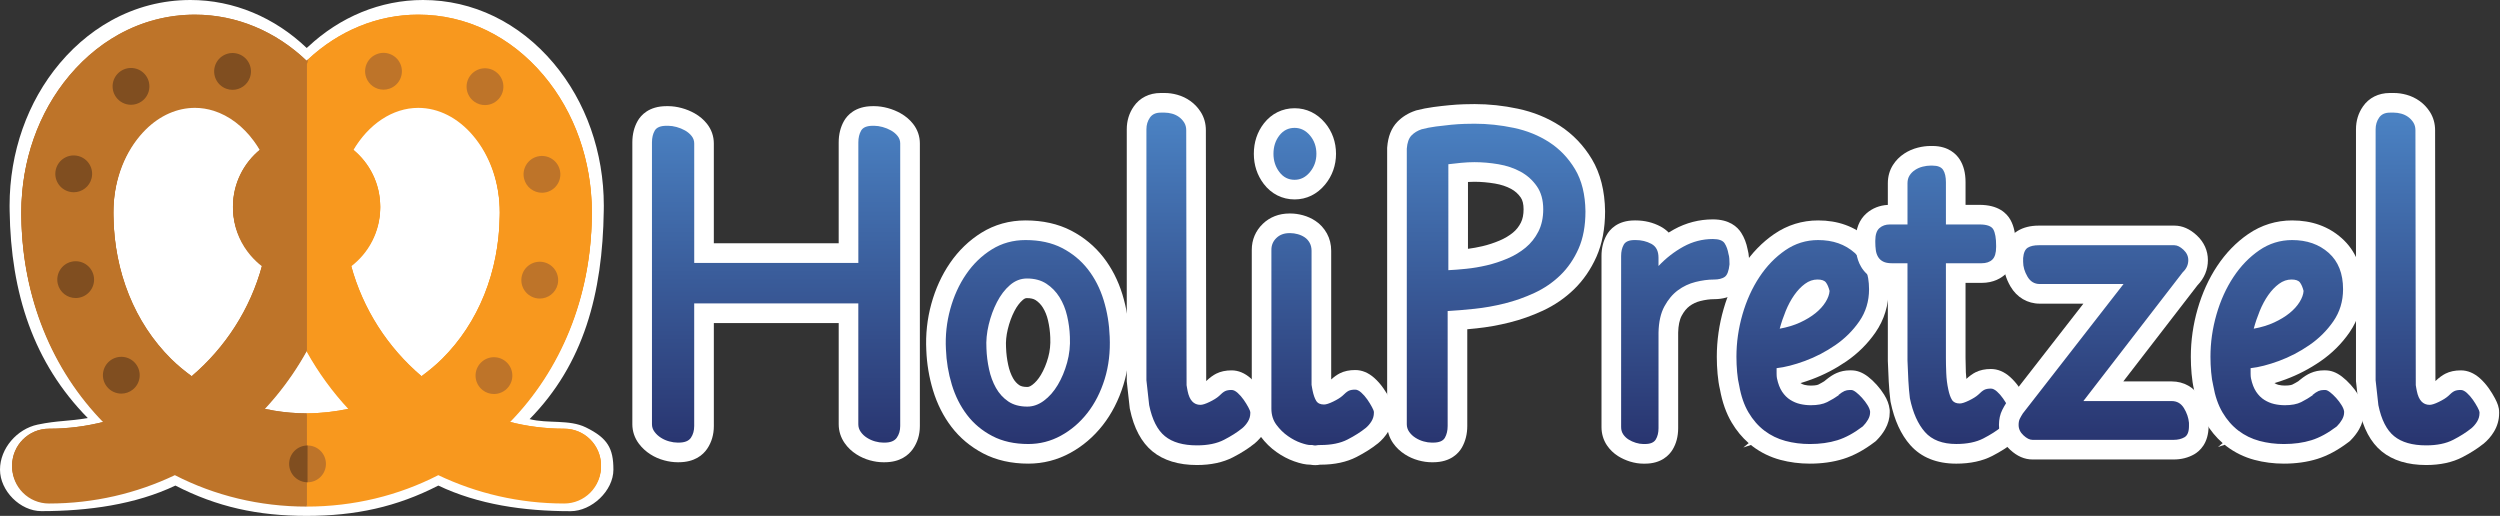 <?xml version="1.0" encoding="utf-8"?>
<!-- Generator: Adobe Illustrator 16.0.0, SVG Export Plug-In . SVG Version: 6.00 Build 0)  -->
<!DOCTYPE svg PUBLIC "-//W3C//DTD SVG 1.1//EN" "http://www.w3.org/Graphics/SVG/1.1/DTD/svg11.dtd">
<svg version="1.1" id="Layer_1" xmlns="http://www.w3.org/2000/svg" xmlns:xlink="http://www.w3.org/1999/xlink" x="0px" y="0px"
	 width="254.7px" height="52.557px" viewBox="0 0 254.7 52.557" enable-background="new 0 0 254.7 52.557" xml:space="preserve">
<rect x="0" y="0" width="254.7" height="52.557" fill="#333333" stroke="none"/>
<path fill="#FFFFFF" d="M59.684,43.541c-1.705-0.835-3.862-0.362-5.729-0.842c5.529-5.622,7.436-12.814,7.556-21.219
	c0.004-0.172,0.006-0.346,0.006-0.519c0-5.443-1.816-10.598-5.113-14.515C52.902,2.289,48.175,0,43.094,0
	c-4.345,0-8.442,1.726-11.676,4.738c-0.056,0.052-0.117,0.097-0.172,0.15C27.988,1.779,23.819,0,19.399,0c0,0,0,0,0,0
	c-2.858,0-5.604,0.724-8.083,2.098C11.041,2.25,10.768,2.411,10.5,2.58C9.962,2.917,9.439,3.286,8.933,3.686
	C7.917,4.485,6.965,5.407,6.09,6.446c-3.298,3.917-5.114,9.071-5.114,14.515c0,0.173,0.002,0.346,0.006,0.519
	c0.121,8.405,2.429,15.485,7.958,21.108c-1.989,0.352-3.014,0.237-5.097,0.669C1.731,43.696,0,45.69,0,47.847
	s2.058,4.227,4.216,4.227c4.778,0,9.599-0.678,13.653-2.604c4.234,2.175,8.387,3.088,13.366,3.088c4.979,0,9.186-0.913,13.42-3.088
	c4.054,1.927,8.688,2.61,13.467,2.61c2.157,0,4.372-2.075,4.372-4.232S61.916,44.632,59.684,43.541z"/>
<g>
	<g>
		<linearGradient id="SVGID_1_" gradientUnits="userSpaceOnUse" x1="79.067" y1="12.144" x2="79.067" y2="49.987">
			<stop  offset="0" style="stop-color:#4A81C2"/>
			<stop  offset="1" style="stop-color:#242A64"/>
		</linearGradient>
		<path fill="url(#SVGID_1_)" d="M89.986,46.093c-0.349,0-0.718-0.054-1.098-0.16c-0.39-0.108-0.76-0.274-1.101-0.492
			c-0.363-0.229-0.673-0.522-0.915-0.869c-0.282-0.401-0.427-0.856-0.427-1.349V31.912H71.725V43.4c0,0.671-0.17,1.263-0.507,1.76
			c-0.29,0.427-0.885,0.934-2.081,0.934h-0.106c-0.345,0-0.717-0.053-1.105-0.157c-0.407-0.109-0.786-0.276-1.128-0.496
			c-0.353-0.222-0.662-0.506-0.913-0.841c-0.308-0.409-0.464-0.872-0.464-1.376V14.508c0-0.645,0.139-1.216,0.414-1.696
			c0.26-0.455,0.831-0.998,2.068-0.998h0.176c0.344,0,0.716,0.053,1.106,0.158c0.385,0.104,0.753,0.254,1.096,0.447
			c0.385,0.219,0.708,0.493,0.964,0.816c0.314,0.398,0.48,0.875,0.48,1.378v11.17h14.721V14.508c0-0.645,0.139-1.215,0.414-1.696
			c0.259-0.455,0.829-0.998,2.067-0.998h0.141c0.344,0,0.716,0.053,1.106,0.158c0.386,0.104,0.754,0.254,1.096,0.447
			c0.386,0.219,0.71,0.494,0.965,0.817c0.313,0.397,0.479,0.874,0.479,1.377V43.4c0,0.68-0.181,1.278-0.538,1.779
			c-0.298,0.418-0.896,0.914-2.05,0.914H89.986z"/>
		<path fill="#FFFFFF" d="M89.068,12.815c0.258,0,0.541,0.042,0.847,0.124c0.305,0.083,0.593,0.2,0.864,0.353
			c0.27,0.153,0.494,0.341,0.67,0.565c0.176,0.223,0.265,0.476,0.265,0.758V43.4c0,0.472-0.118,0.87-0.353,1.199
			c-0.236,0.33-0.647,0.494-1.235,0.494h-0.141c-0.259,0-0.535-0.041-0.829-0.123c-0.294-0.082-0.57-0.205-0.829-0.371
			c-0.259-0.163-0.471-0.364-0.635-0.6c-0.165-0.234-0.247-0.493-0.247-0.776V30.912H70.725V43.4c0,0.472-0.112,0.87-0.335,1.199
			c-0.224,0.33-0.641,0.494-1.252,0.494h-0.106c-0.259,0-0.541-0.041-0.846-0.123s-0.588-0.205-0.847-0.371
			c-0.259-0.163-0.477-0.364-0.653-0.6c-0.176-0.234-0.264-0.493-0.264-0.776V14.508c0-0.47,0.093-0.87,0.282-1.199
			s0.588-0.494,1.2-0.494h0.176c0.259,0,0.541,0.042,0.847,0.124c0.306,0.083,0.594,0.2,0.865,0.353
			c0.27,0.153,0.493,0.341,0.67,0.565c0.176,0.223,0.265,0.476,0.265,0.758v12.17h16.721V14.508c0-0.47,0.094-0.87,0.282-1.199
			c0.188-0.33,0.588-0.494,1.199-0.494H89.068 M89.068,10.815h-0.141c-1.809,0-2.616,0.942-2.937,1.503
			c-0.361,0.631-0.545,1.369-0.545,2.19v10.276H72.725v-10.17c0-0.731-0.24-1.422-0.695-1.998c-0.336-0.426-0.757-0.784-1.252-1.064
			c-0.422-0.237-0.867-0.419-1.331-0.544c-0.478-0.128-0.937-0.193-1.368-0.193h-0.176c-1.808,0-2.615,0.94-2.936,1.501
			c-0.362,0.633-0.545,1.371-0.545,2.192v28.715c0,0.715,0.23,1.399,0.666,1.979c0.322,0.43,0.722,0.797,1.185,1.09
			c0.414,0.266,0.888,0.475,1.395,0.61c0.474,0.127,0.933,0.191,1.365,0.191h0.106c1.633,0,2.482-0.745,2.907-1.371
			c0.452-0.668,0.68-1.448,0.68-2.322V32.912h12.721v10.311c0,0.692,0.211,1.359,0.612,1.928c0.313,0.45,0.721,0.837,1.205,1.142
			c0.409,0.262,0.871,0.469,1.357,0.604c0.467,0.13,0.926,0.196,1.366,0.196h0.141c1.58,0,2.429-0.724,2.863-1.331
			c0.482-0.677,0.725-1.471,0.725-2.362V14.614c0-0.731-0.24-1.422-0.695-1.998c-0.334-0.424-0.756-0.783-1.252-1.064
			c-0.42-0.237-0.865-0.418-1.329-0.544C89.958,10.879,89.5,10.815,89.068,10.815L89.068,10.815z"/>
	</g>
	<g>
		<linearGradient id="SVGID_2_" gradientUnits="userSpaceOnUse" x1="104.713" y1="11.035" x2="104.713" y2="50.099">
			<stop  offset="0" style="stop-color:#4A81C2"/>
			<stop  offset="1" style="stop-color:#242A64"/>
		</linearGradient>
		<path fill="url(#SVGID_2_)" d="M104.766,46.235c-1.568,0-2.958-0.312-4.132-0.927c-1.16-0.605-2.138-1.423-2.906-2.43
			c-0.75-0.981-1.327-2.127-1.714-3.404c-0.376-1.242-0.593-2.543-0.642-3.868c-0.075-1.475,0.085-2.953,0.476-4.376
			c0.392-1.43,0.985-2.73,1.762-3.864c0.793-1.156,1.771-2.101,2.907-2.807c1.18-0.731,2.515-1.103,3.967-1.103
			c1.588,0,2.995,0.311,4.181,0.922c1.172,0.607,2.167,1.429,2.958,2.443c0.776,0.997,1.373,2.161,1.772,3.46
			c0.389,1.269,0.611,2.607,0.661,3.979c0.075,1.65-0.111,3.219-0.556,4.653c-0.447,1.441-1.097,2.713-1.932,3.778
			c-0.844,1.078-1.855,1.943-3.007,2.571C107.386,45.909,106.108,46.235,104.766,46.235z M104.625,29.372
			c-0.396,0-0.737,0.136-1.075,0.427c-0.418,0.361-0.785,0.843-1.088,1.43c-0.326,0.631-0.583,1.332-0.763,2.085
			c-0.176,0.734-0.245,1.449-0.204,2.123c0.022,0.669,0.104,1.321,0.244,1.966c0.131,0.605,0.333,1.151,0.599,1.625
			c0.244,0.435,0.553,0.775,0.945,1.042c0.346,0.235,0.809,0.354,1.377,0.354c0.373,0,0.731-0.132,1.098-0.403
			c0.433-0.32,0.818-0.762,1.147-1.313c0.353-0.592,0.638-1.274,0.847-2.031c0.206-0.739,0.289-1.521,0.249-2.328
			c-0.023-0.656-0.11-1.304-0.258-1.939c-0.138-0.595-0.357-1.134-0.65-1.604c-0.277-0.442-0.617-0.792-1.039-1.067
			C105.676,29.492,105.208,29.372,104.625,29.372z"/>
		<path fill="#FFFFFF" d="M104.484,24.457c1.435,0,2.675,0.271,3.723,0.811c1.045,0.542,1.922,1.265,2.627,2.169
			c0.706,0.906,1.24,1.953,1.605,3.14c0.364,1.188,0.57,2.429,0.617,3.722c0.071,1.552-0.101,2.994-0.511,4.321
			c-0.413,1.33-1,2.482-1.764,3.458c-0.765,0.977-1.664,1.745-2.699,2.31c-1.035,0.566-2.14,0.848-3.316,0.848
			c-1.411,0-2.634-0.271-3.668-0.813c-1.035-0.54-1.894-1.257-2.575-2.15c-0.683-0.894-1.199-1.924-1.552-3.088
			s-0.553-2.369-0.6-3.615c-0.071-1.387,0.076-2.746,0.441-4.074c0.364-1.329,0.905-2.517,1.623-3.563
			c0.717-1.046,1.588-1.887,2.61-2.522C102.068,24.774,103.214,24.457,104.484,24.457 M104.661,41.424
			c0.587,0,1.152-0.199,1.693-0.6c0.541-0.4,1.011-0.935,1.411-1.605c0.4-0.67,0.717-1.428,0.952-2.275
			c0.235-0.846,0.33-1.728,0.283-2.645c-0.024-0.706-0.118-1.411-0.283-2.117c-0.164-0.706-0.423-1.34-0.775-1.905
			c-0.353-0.564-0.8-1.022-1.34-1.375c-0.542-0.353-1.2-0.529-1.976-0.529c-0.635,0-1.211,0.224-1.729,0.67
			s-0.958,1.023-1.323,1.729c-0.365,0.706-0.647,1.476-0.847,2.311c-0.2,0.835-0.276,1.641-0.229,2.417
			c0.023,0.706,0.111,1.411,0.265,2.117c0.152,0.705,0.388,1.341,0.705,1.904c0.317,0.564,0.735,1.024,1.252,1.377
			C103.237,41.248,103.884,41.424,104.661,41.424 M104.484,22.457c-1.642,0-3.154,0.421-4.494,1.252
			c-1.256,0.78-2.334,1.82-3.206,3.091c-0.84,1.226-1.48,2.627-1.902,4.166c-0.419,1.526-0.591,3.109-0.51,4.705
			c0.051,1.383,0.282,2.769,0.683,4.093c0.422,1.392,1.054,2.645,1.877,3.722c0.857,1.124,1.947,2.035,3.239,2.71
			c1.316,0.688,2.862,1.039,4.594,1.039c1.512,0,2.951-0.368,4.276-1.093c1.27-0.693,2.385-1.646,3.313-2.831
			c0.91-1.162,1.616-2.541,2.1-4.099c0.479-1.547,0.68-3.23,0.599-5.005c-0.053-1.441-0.29-2.866-0.703-4.216
			c-0.437-1.419-1.089-2.691-1.94-3.783c-0.881-1.13-1.986-2.043-3.285-2.716C107.794,22.804,106.233,22.457,104.484,22.457
			L104.484,22.457z M104.661,39.424c-0.364,0-0.638-0.062-0.816-0.183c-0.259-0.177-0.467-0.407-0.634-0.703
			c-0.218-0.388-0.384-0.84-0.493-1.347c-0.128-0.587-0.202-1.179-0.221-1.759l-0.001-0.028l-0.002-0.029
			c-0.035-0.575,0.025-1.19,0.178-1.828c0.162-0.675,0.39-1.3,0.679-1.858c0.245-0.475,0.532-0.856,0.854-1.134
			c0.196-0.169,0.32-0.184,0.421-0.184c0.378,0,0.675,0.069,0.884,0.205c0.296,0.194,0.538,0.443,0.737,0.761
			c0.233,0.374,0.41,0.811,0.522,1.297c0.135,0.575,0.213,1.157,0.232,1.733c0.037,0.73-0.035,1.406-0.211,2.04
			c-0.187,0.672-0.436,1.272-0.743,1.786c-0.261,0.438-0.559,0.782-0.884,1.023C104.884,39.424,104.722,39.424,104.661,39.424
			L104.661,39.424z"/>
	</g>
	<g>
		<linearGradient id="SVGID_3_" gradientUnits="userSpaceOnUse" x1="122.087" y1="12.222" x2="122.087" y2="49.959">
			<stop  offset="0" style="stop-color:#4A81C2"/>
			<stop  offset="1" style="stop-color:#242A64"/>
		</linearGradient>
		<path fill="url(#SVGID_3_)" d="M121.947,46.376c-1.639,0-2.949-0.391-3.895-1.16c-0.945-0.77-1.602-2.024-1.954-3.731
			l-0.303-2.687v-25.63c0-0.651,0.178-1.24,0.53-1.75c0.296-0.43,0.87-0.943,1.917-0.943h0.423c0.325,0,0.664,0.047,1.005,0.141
			c0.371,0.101,0.715,0.265,1.025,0.487c0.316,0.23,0.58,0.511,0.789,0.84c0.245,0.387,0.368,0.834,0.368,1.331l0.035,25.87
			c0.02,0.104,0.034,0.2,0.045,0.288c0.007,0.058,0.018,0.112,0.032,0.169c0.09,0.443,0.198,0.647,0.334,0.647
			c-0.012,0,0.129-0.019,0.495-0.198c0.411-0.199,0.613-0.344,0.712-0.432c0.295-0.298,0.579-0.521,0.849-0.656
			c0.31-0.154,0.675-0.229,1.119-0.229c0.438,0,0.869,0.186,1.281,0.552c0.281,0.252,0.54,0.547,0.773,0.881
			c0.214,0.308,0.394,0.602,0.541,0.881c0.196,0.378,0.31,0.651,0.31,0.943v0.106c0,0.489-0.132,0.955-0.393,1.383
			c-0.221,0.364-0.51,0.694-0.856,0.979l-0.003-0.003c-0.545,0.434-1.208,0.854-1.972,1.247
			C124.288,46.149,123.208,46.376,121.947,46.376z"/>
		<path fill="#FFFFFF" d="M118.666,11.475c0.234,0,0.482,0.035,0.741,0.105s0.493,0.183,0.706,0.335
			c0.211,0.153,0.387,0.341,0.528,0.564c0.142,0.224,0.212,0.489,0.212,0.794l0.035,25.965c0.023,0.117,0.041,0.223,0.053,0.316
			c0.012,0.095,0.029,0.188,0.053,0.283c0.188,0.939,0.623,1.409,1.306,1.409c0.212,0,0.523-0.099,0.935-0.3
			c0.411-0.199,0.723-0.393,0.936-0.581c0.258-0.259,0.47-0.429,0.635-0.512c0.164-0.082,0.389-0.123,0.67-0.123
			c0.188,0,0.394,0.101,0.618,0.3c0.222,0.199,0.428,0.436,0.617,0.706c0.188,0.27,0.346,0.528,0.476,0.774
			c0.129,0.247,0.194,0.406,0.194,0.477v0.106c0,0.305-0.083,0.594-0.247,0.863c-0.165,0.272-0.377,0.513-0.636,0.725l0.036-0.035
			c-0.494,0.398-1.105,0.788-1.835,1.164c-0.729,0.376-1.646,0.564-2.751,0.564c-1.412,0-2.499-0.313-3.264-0.936
			c-0.765-0.623-1.3-1.676-1.605-3.158l-0.282-2.54V13.168c0-0.447,0.118-0.841,0.354-1.182c0.234-0.34,0.6-0.511,1.094-0.511
			H118.666 M118.666,9.475h-0.423c-1.156,0-2.129,0.489-2.741,1.377c-0.469,0.679-0.707,1.459-0.707,2.316v25.575v0.11l0.012,0.11
			l0.282,2.54l0.01,0.093l0.019,0.091c0.4,1.938,1.174,3.386,2.301,4.305c1.13,0.919,2.653,1.385,4.527,1.385
			c1.422,0,2.656-0.265,3.668-0.787c0.826-0.426,1.548-0.884,2.146-1.362l0.004,0.004c0.435-0.357,0.798-0.772,1.079-1.236
			c0.354-0.583,0.536-1.224,0.536-1.899v-0.106c0-0.493-0.168-0.917-0.421-1.401c-0.175-0.33-0.377-0.661-0.607-0.992
			c-0.28-0.4-0.589-0.752-0.922-1.051c-0.611-0.542-1.266-0.813-1.955-0.813c-0.603,0-1.114,0.109-1.564,0.334
			c-0.332,0.167-0.659,0.409-1.022,0.757l-0.034-25.552c0-0.686-0.176-1.312-0.521-1.859c-0.279-0.44-0.629-0.813-1.043-1.113
			c-0.416-0.299-0.868-0.514-1.354-0.647C119.507,9.534,119.08,9.475,118.666,9.475L118.666,9.475z"/>
	</g>
	<g>
		<linearGradient id="SVGID_4_" gradientUnits="userSpaceOnUse" x1="134.751" y1="12.131" x2="134.751" y2="49.968">
			<stop  offset="0" style="stop-color:#4A81C2"/>
			<stop  offset="1" style="stop-color:#242A64"/>
		</linearGradient>
		<path fill="url(#SVGID_4_)" d="M134,46.387c-0.128,0-0.266-0.016-0.419-0.047h-0.101c-0.332,0-0.745-0.091-1.3-0.284
			c-0.53-0.188-1.051-0.463-1.553-0.817c-0.517-0.362-0.985-0.822-1.39-1.364c-0.47-0.635-0.708-1.387-0.708-2.237V25.444
			c0-0.739,0.282-1.402,0.815-1.918c0.525-0.507,1.224-0.775,2.019-0.775h0.106c0.319,0,0.656,0.047,1.002,0.141
			c0.363,0.099,0.699,0.25,0.999,0.452c0.34,0.225,0.62,0.531,0.83,0.908c0.215,0.395,0.32,0.829,0.32,1.299v13.558
			c0.02,0.104,0.034,0.199,0.045,0.286c0.007,0.056,0.017,0.106,0.03,0.158c0.069,0.331,0.139,0.531,0.191,0.65
			c0.085-0.013,0.232-0.059,0.5-0.188c0.43-0.208,0.629-0.359,0.71-0.432c0.296-0.298,0.578-0.52,0.845-0.655
			c0.317-0.156,0.682-0.23,1.124-0.23c0.438,0,0.87,0.187,1.282,0.553c0.277,0.247,0.529,0.534,0.771,0.877
			c0.217,0.313,0.397,0.608,0.544,0.889c0.224,0.424,0.308,0.68,0.308,0.938v0.105c0,0.491-0.132,0.957-0.392,1.384
			c-0.221,0.364-0.51,0.694-0.856,0.979l-0.003-0.003c-0.543,0.434-1.188,0.842-1.972,1.247c-0.868,0.448-1.948,0.675-3.21,0.675
			c-0.091,0-0.161,0.001-0.212,0.008C134.242,46.373,134.124,46.387,134,46.387z M131.893,19.318c-0.948,0-1.761-0.412-2.35-1.19
			c-0.532-0.705-0.802-1.531-0.802-2.456c0-0.951,0.271-1.786,0.808-2.48c0.591-0.763,1.4-1.165,2.344-1.165
			c0.905,0,1.713,0.392,2.336,1.132c0.588,0.699,0.887,1.545,0.887,2.513c0,0.941-0.296,1.778-0.881,2.488
			C133.614,18.917,132.803,19.318,131.893,19.318z"/>
		<path fill="#FFFFFF" d="M131.893,13.027c0.612,0,1.136,0.259,1.57,0.776c0.436,0.518,0.652,1.141,0.652,1.87
			c0,0.706-0.217,1.323-0.652,1.852c-0.435,0.529-0.958,0.793-1.57,0.793c-0.635,0-1.151-0.264-1.552-0.793
			c-0.399-0.529-0.6-1.146-0.6-1.852c0-0.729,0.2-1.352,0.6-1.87C130.742,13.286,131.258,13.027,131.893,13.027 M131.471,23.751
			c0.234,0,0.48,0.036,0.74,0.106c0.259,0.07,0.494,0.176,0.705,0.317c0.213,0.141,0.382,0.33,0.513,0.564
			c0.128,0.236,0.193,0.506,0.193,0.812v13.653c0.023,0.117,0.041,0.224,0.053,0.316c0.012,0.096,0.029,0.188,0.054,0.283
			c0.093,0.447,0.217,0.794,0.369,1.041c0.153,0.246,0.418,0.369,0.794,0.369c0.212,0,0.523-0.099,0.936-0.3
			c0.411-0.199,0.723-0.394,0.935-0.581c0.259-0.259,0.47-0.429,0.635-0.513c0.164-0.081,0.389-0.122,0.671-0.122
			c0.188,0,0.394,0.101,0.617,0.3s0.428,0.436,0.617,0.705c0.188,0.271,0.347,0.529,0.476,0.776c0.13,0.246,0.194,0.404,0.194,0.476
			v0.105c0,0.306-0.082,0.595-0.246,0.864c-0.165,0.272-0.377,0.513-0.636,0.725l0.036-0.035c-0.495,0.4-1.106,0.787-1.836,1.164
			c-0.729,0.376-1.646,0.563-2.751,0.563c-0.211,0-0.358,0.012-0.441,0.036c-0.026,0.007-0.06,0.011-0.098,0.011
			c-0.078,0-0.181-0.016-0.308-0.047h-0.212c-0.211,0-0.534-0.076-0.97-0.229c-0.436-0.154-0.87-0.382-1.305-0.689
			c-0.436-0.305-0.824-0.687-1.165-1.145c-0.341-0.46-0.511-1.006-0.511-1.641V25.444c0-0.47,0.17-0.87,0.511-1.199
			c0.341-0.329,0.782-0.494,1.323-0.494H131.471 M131.893,11.027c-1.246,0-2.358,0.551-3.133,1.551
			c-0.677,0.876-1.019,1.917-1.019,3.094c0,1.147,0.338,2.176,1.004,3.058c0.774,1.024,1.893,1.588,3.147,1.588
			c1.22,0,2.297-0.527,3.116-1.524c0.723-0.878,1.106-1.958,1.106-3.121c0-1.193-0.388-2.285-1.122-3.157
			C134.175,11.542,133.103,11.027,131.893,11.027L131.893,11.027z M131.471,21.751h-0.106c-1.06,0-1.997,0.365-2.713,1.055
			c-0.733,0.71-1.121,1.622-1.121,2.638v16.193c0,1.069,0.304,2.021,0.903,2.831c0.471,0.632,1.017,1.167,1.626,1.593
			c0.567,0.402,1.171,0.719,1.783,0.936c0.682,0.238,1.184,0.344,1.638,0.344h0.007c0.18,0.031,0.35,0.047,0.513,0.047
			s0.322-0.016,0.477-0.047c0.019,0,0.04,0,0.063,0c1.423,0,2.657-0.265,3.668-0.786c0.848-0.438,1.55-0.884,2.146-1.362
			l0.004,0.004c0.435-0.357,0.798-0.772,1.079-1.236c0.354-0.582,0.535-1.223,0.535-1.9v-0.105c0-0.5-0.17-0.925-0.426-1.409
			c-0.16-0.308-0.363-0.641-0.601-0.982c-0.289-0.412-0.6-0.765-0.931-1.059c-0.601-0.535-1.256-0.807-1.947-0.807
			c-0.6,0-1.108,0.107-1.557,0.329c-0.297,0.151-0.582,0.353-0.889,0.63V25.55c0-0.639-0.146-1.232-0.436-1.765
			c-0.301-0.539-0.688-0.961-1.165-1.277c-0.384-0.257-0.819-0.454-1.286-0.581C132.304,21.81,131.879,21.751,131.471,21.751
			L131.471,21.751z"/>
	</g>
	<g>
		<linearGradient id="SVGID_5_" gradientUnits="userSpaceOnUse" x1="152.424" y1="12.157" x2="152.424" y2="49.986">
			<stop  offset="0" style="stop-color:#4A81C2"/>
			<stop  offset="1" style="stop-color:#242A64"/>
		</linearGradient>
		<path fill="url(#SVGID_5_)" d="M145.864,46.093c-0.349,0-0.718-0.054-1.098-0.16c-0.39-0.108-0.76-0.273-1.101-0.492
			c-0.362-0.229-0.672-0.521-0.914-0.867c-0.284-0.405-0.428-0.859-0.428-1.351v-28.08c0.066-0.92,0.319-1.579,0.754-2.032
			c0.383-0.399,0.869-0.699,1.447-0.892c0.548-0.146,1.082-0.25,1.647-0.325c0.541-0.072,1.065-0.132,1.571-0.181
			c0.518-0.049,0.998-0.08,1.441-0.093c0.438-0.012,0.787-0.018,1.053-0.018c1.381,0,2.791,0.15,4.192,0.445
			c1.452,0.306,2.782,0.845,3.953,1.603c1.195,0.775,2.185,1.81,2.943,3.077c0.771,1.292,1.175,2.902,1.199,4.787
			c0,1.627-0.267,3.046-0.791,4.229c-0.521,1.172-1.218,2.186-2.071,3.011c-0.839,0.814-1.814,1.482-2.9,1.987
			c-1.042,0.484-2.123,0.867-3.214,1.14c-1.072,0.268-2.151,0.46-3.207,0.571c-0.656,0.069-1.276,0.125-1.855,0.169V43.4
			c0,0.641-0.139,1.21-0.412,1.692c-0.264,0.459-0.834,1.001-2.07,1.001H145.864z M148.556,26.457
			c0.227-0.02,0.466-0.042,0.717-0.067c0.648-0.066,1.312-0.178,1.972-0.332c0.648-0.151,1.3-0.365,1.936-0.635
			c0.603-0.255,1.143-0.579,1.607-0.962c0.437-0.361,0.78-0.793,1.049-1.322c0.257-0.502,0.387-1.115,0.387-1.822
			c0-0.738-0.154-1.318-0.473-1.773c-0.35-0.5-0.78-0.884-1.317-1.176c-0.57-0.31-1.226-0.529-1.946-0.651
			c-0.774-0.131-1.544-0.197-2.284-0.197c-0.394,0-0.814,0.022-1.263,0.066c-0.132,0.013-0.26,0.026-0.384,0.039V26.457z"/>
		<path fill="#FFFFFF" d="M150.238,12.604c1.316,0,2.646,0.141,3.986,0.423c1.341,0.282,2.545,0.771,3.616,1.464
			c1.069,0.694,1.945,1.611,2.628,2.751c0.682,1.141,1.035,2.57,1.058,4.286c0,1.481-0.235,2.751-0.705,3.81
			c-0.471,1.058-1.088,1.958-1.853,2.699c-0.764,0.741-1.641,1.34-2.627,1.799c-0.988,0.459-2,0.818-3.034,1.076
			c-1.036,0.259-2.059,0.441-3.069,0.547s-1.929,0.183-2.751,0.229V43.4c0,0.472-0.096,0.87-0.282,1.199
			c-0.189,0.33-0.589,0.494-1.2,0.494h-0.141c-0.259,0-0.535-0.041-0.829-0.123c-0.295-0.082-0.57-0.205-0.829-0.371
			c-0.259-0.163-0.471-0.364-0.636-0.6c-0.164-0.234-0.246-0.493-0.246-0.776v-28.08c0.046-0.611,0.205-1.058,0.476-1.34
			s0.617-0.494,1.041-0.635c0.447-0.118,0.935-0.212,1.464-0.282c0.529-0.071,1.041-0.129,1.535-0.176
			c0.493-0.047,0.952-0.077,1.375-0.089C149.638,12.609,149.979,12.604,150.238,12.604 M147.556,27.526
			c0.518-0.023,1.123-0.071,1.817-0.141c0.693-0.071,1.394-0.188,2.099-0.353c0.706-0.165,1.405-0.394,2.099-0.688
			c0.694-0.294,1.312-0.664,1.854-1.111c0.54-0.446,0.975-0.993,1.304-1.64c0.33-0.646,0.495-1.405,0.495-2.275
			c0-0.94-0.218-1.723-0.653-2.346c-0.436-0.623-0.987-1.117-1.658-1.482c-0.67-0.364-1.423-0.617-2.258-0.758
			s-1.652-0.211-2.451-0.211c-0.424,0-0.876,0.024-1.358,0.07c-0.482,0.048-0.912,0.095-1.288,0.141V27.526 M150.238,10.604
			c-0.272,0-0.631,0.006-1.076,0.018c-0.476,0.014-0.983,0.047-1.514,0.098c-0.518,0.049-1.054,0.11-1.609,0.185
			c-0.604,0.081-1.18,0.192-1.707,0.331l-0.063,0.016l-0.061,0.021c-0.733,0.244-1.356,0.63-1.854,1.148
			c-0.599,0.625-0.944,1.492-1.025,2.574l-0.006,0.075v0.075v28.08c0,0.69,0.21,1.355,0.607,1.923
			c0.32,0.457,0.727,0.842,1.208,1.146c0.411,0.264,0.873,0.471,1.359,0.605c0.466,0.13,0.926,0.196,1.365,0.196h0.141
			c1.805,0,2.613-0.938,2.935-1.499c0.365-0.644,0.548-1.379,0.548-2.194v-9.857c0.311-0.028,0.631-0.06,0.96-0.094
			c1.102-0.116,2.228-0.316,3.346-0.596c1.151-0.287,2.292-0.692,3.392-1.202c1.188-0.552,2.257-1.285,3.177-2.177
			c0.944-0.915,1.714-2.032,2.287-3.321c0.583-1.313,0.878-2.868,0.878-4.623c-0.027-2.09-0.479-3.868-1.341-5.312
			c-0.838-1.4-1.934-2.545-3.256-3.403c-1.276-0.826-2.721-1.412-4.293-1.743C153.167,10.76,151.688,10.604,150.238,10.604
			L150.238,10.604z M149.556,18.54c0.227-0.014,0.443-0.021,0.646-0.021c0.685,0,1.397,0.062,2.118,0.184
			c0.611,0.104,1.162,0.286,1.637,0.544c0.396,0.215,0.715,0.5,0.974,0.871c0.193,0.277,0.292,0.681,0.292,1.2
			c0,0.547-0.093,1.007-0.276,1.366c-0.207,0.407-0.467,0.736-0.797,1.008c-0.389,0.321-0.847,0.594-1.358,0.811
			c-0.586,0.249-1.182,0.444-1.773,0.582c-0.488,0.114-0.979,0.203-1.462,0.266V18.54L149.556,18.54z"/>
	</g>
	<g>
		<linearGradient id="SVGID_6_" gradientUnits="userSpaceOnUse" x1="170.682" y1="11.05" x2="170.682" y2="50.098">
			<stop  offset="0" style="stop-color:#4A81C2"/>
			<stop  offset="1" style="stop-color:#242A64"/>
		</linearGradient>
		<path fill="url(#SVGID_6_)" d="M167.417,46.235c-0.333,0-0.687-0.056-1.049-0.166c-0.36-0.111-0.689-0.261-0.982-0.445
			c-0.343-0.217-0.626-0.492-0.846-0.819c-0.252-0.378-0.38-0.814-0.38-1.298V26.079c0-0.619,0.131-1.168,0.39-1.633
			c0.252-0.452,0.8-0.99,1.985-0.99h0.106c0.751,0,1.45,0.17,2.077,0.507c0.31,0.167,0.757,0.499,1.024,1.114
			c0.409-0.305,0.838-0.582,1.283-0.827c1.086-0.597,2.258-0.9,3.481-0.9c0.973,0,1.66,0.304,2.042,0.903
			c0.249,0.388,0.424,0.852,0.521,1.379c0.059,0.204,0.097,0.428,0.111,0.666c0.013,0.209,0.021,0.418,0.021,0.627l-0.006,0.104
			c-0.066,0.637-0.234,1.539-0.927,2.01c-0.427,0.291-0.983,0.438-1.655,0.438c-0.504,0-1.051,0.073-1.628,0.217
			c-0.535,0.134-1.009,0.356-1.447,0.681c-0.421,0.311-0.787,0.752-1.09,1.312c-0.3,0.551-0.461,1.293-0.479,2.208v9.717
			c0,0.656-0.146,1.224-0.432,1.688c-0.262,0.426-0.813,0.934-1.944,0.934H167.417z"/>
		<path fill="#FFFFFF" d="M174.508,24.351c0.611,0,1.012,0.147,1.199,0.441c0.188,0.294,0.317,0.653,0.389,1.076
			c0.046,0.141,0.076,0.306,0.088,0.494c0.012,0.188,0.019,0.376,0.019,0.565c-0.071,0.682-0.236,1.111-0.495,1.287
			s-0.623,0.265-1.093,0.265c-0.589,0-1.212,0.083-1.87,0.247c-0.659,0.165-1.259,0.447-1.8,0.847s-1,0.947-1.375,1.64
			c-0.377,0.694-0.577,1.582-0.6,2.663v9.738c0,0.469-0.095,0.858-0.283,1.164c-0.188,0.305-0.552,0.458-1.093,0.458h-0.177
			c-0.234,0-0.488-0.041-0.758-0.123c-0.271-0.084-0.518-0.194-0.741-0.335c-0.224-0.142-0.406-0.319-0.547-0.529
			c-0.142-0.212-0.211-0.46-0.211-0.741V26.079c0-0.446,0.087-0.829,0.264-1.146s0.547-0.476,1.111-0.476h0.106
			c0.587,0,1.122,0.129,1.604,0.388c0.481,0.259,0.724,0.729,0.724,1.411v0.846c0.753-0.799,1.599-1.458,2.539-1.976
			C172.45,24.609,173.45,24.351,174.508,24.351 M174.508,22.351c-1.395,0-2.728,0.344-3.963,1.023
			c-0.184,0.101-0.365,0.207-0.543,0.318c-0.232-0.239-0.503-0.444-0.809-0.609c-0.775-0.416-1.634-0.626-2.552-0.626h-0.106
			c-1.759,0-2.546,0.942-2.858,1.503c-0.343,0.615-0.517,1.329-0.517,2.12v17.427c0,0.676,0.189,1.315,0.548,1.853
			c0.299,0.445,0.682,0.817,1.14,1.107c0.373,0.234,0.781,0.42,1.221,0.557c0.466,0.142,0.917,0.212,1.349,0.212h0.177
			c1.678,0,2.472-0.883,2.796-1.41c0.385-0.623,0.58-1.368,0.58-2.212v-9.738c0.015-0.701,0.139-1.306,0.357-1.708
			c0.233-0.433,0.504-0.764,0.806-0.986c0.332-0.245,0.69-0.414,1.096-0.515c0.498-0.125,0.964-0.188,1.386-0.188
			c0.876,0,1.623-0.206,2.219-0.612c1.155-0.787,1.308-2.251,1.358-2.732l0.011-0.104v-0.104c0-0.23-0.008-0.459-0.022-0.689
			c-0.019-0.292-0.063-0.572-0.135-0.832c-0.122-0.636-0.342-1.205-0.653-1.692C176.997,23.093,176.173,22.351,174.508,22.351
			L174.508,22.351z"/>
	</g>
	<g>
		<linearGradient id="SVGID_7_" gradientUnits="userSpaceOnUse" x1="183.715" y1="11.035" x2="183.715" y2="50.099">
			<stop  offset="0" style="stop-color:#4A81C2"/>
			<stop  offset="1" style="stop-color:#242A64"/>
		</linearGradient>
		<path fill="url(#SVGID_7_)" d="M184.385,46.235c-0.951,0-1.875-0.118-2.745-0.352c-0.909-0.244-1.743-0.651-2.479-1.209
			c-0.738-0.561-1.37-1.28-1.879-2.141c-0.507-0.852-0.869-1.891-1.078-3.088c-0.092-0.36-0.172-0.87-0.222-1.444
			c-0.05-0.55-0.075-1.108-0.075-1.657c0-1.544,0.221-3.091,0.656-4.599c0.439-1.515,1.063-2.889,1.857-4.085
			c0.808-1.219,1.781-2.224,2.894-2.988c1.178-0.807,2.496-1.216,3.919-1.216c1.751,0,3.227,0.524,4.387,1.559
			c1.193,1.064,1.799,2.562,1.799,4.45c0,1.423-0.393,2.713-1.166,3.832c-0.724,1.049-1.635,1.954-2.707,2.69
			c-1.037,0.712-2.149,1.291-3.306,1.719c-0.806,0.297-1.539,0.513-2.22,0.651c0.088,0.417,0.216,0.755,0.376,0.998
			c0.156,0.231,0.335,0.413,0.528,0.535c0.227,0.142,0.455,0.238,0.698,0.294c0.279,0.065,0.57,0.098,0.869,0.098
			c0.517,0,0.936-0.073,1.211-0.211c0.249-0.125,0.496-0.265,0.738-0.418l0.204-0.167c0.339-0.277,0.617-0.458,0.877-0.568
			c0.284-0.123,0.596-0.187,0.921-0.187h0.177c0.46,0,0.838,0.247,1.082,0.433c0.255,0.196,0.5,0.427,0.755,0.71
			c0.25,0.278,0.47,0.569,0.653,0.866c0.23,0.37,0.364,0.716,0.406,1.055l0.008,0.062v0.167c0,0.409-0.114,0.818-0.341,1.218
			c-0.188,0.327-0.421,0.629-0.693,0.901l-0.047,0.048l-0.054,0.04c-0.983,0.75-1.96,1.279-2.902,1.571
			C186.561,46.089,185.517,46.235,184.385,46.235z M185.162,29.478c-0.229,0-0.451,0.081-0.678,0.247
			c-0.31,0.228-0.601,0.536-0.866,0.915c-0.273,0.389-0.52,0.842-0.732,1.348c0.032-0.014,0.064-0.028,0.096-0.042
			c0.532-0.246,0.989-0.523,1.357-0.821c0.346-0.281,0.615-0.576,0.802-0.877c0.121-0.195,0.201-0.376,0.238-0.534
			c-0.033-0.103-0.063-0.177-0.089-0.229C185.258,29.48,185.216,29.478,185.162,29.478z"/>
		<path fill="#FFFFFF" d="M185.233,24.457c1.505,0,2.746,0.436,3.722,1.305c0.976,0.87,1.464,2.105,1.464,3.704
			c0,1.224-0.33,2.311-0.988,3.264s-1.476,1.764-2.451,2.434c-0.977,0.671-2.005,1.205-3.087,1.606
			c-1.082,0.398-2.046,0.646-2.893,0.739c0,0.19,0,0.378,0,0.564c0,0.189,0.012,0.343,0.035,0.46
			c0.117,0.564,0.294,1.022,0.528,1.376c0.236,0.352,0.513,0.63,0.83,0.829s0.652,0.341,1.006,0.422
			c0.352,0.082,0.717,0.123,1.093,0.123c0.682,0,1.234-0.104,1.658-0.316s0.834-0.458,1.234-0.741l-0.105,0.035
			c0.259-0.212,0.47-0.352,0.635-0.422c0.165-0.071,0.341-0.106,0.529-0.106h0.177c0.117,0,0.276,0.076,0.477,0.229
			c0.199,0.153,0.404,0.347,0.617,0.583c0.211,0.234,0.393,0.475,0.546,0.723c0.153,0.246,0.241,0.464,0.265,0.652v0.105
			c0,0.236-0.07,0.477-0.211,0.725c-0.142,0.246-0.317,0.475-0.53,0.688c-0.894,0.682-1.758,1.152-2.592,1.411
			c-0.835,0.259-1.771,0.388-2.806,0.388c-0.869,0-1.699-0.106-2.486-0.317c-0.788-0.212-1.499-0.559-2.135-1.04
			c-0.635-0.482-1.176-1.1-1.622-1.854c-0.447-0.752-0.765-1.668-0.953-2.75c-0.094-0.376-0.165-0.831-0.211-1.359
			c-0.048-0.529-0.071-1.052-0.071-1.57c0-1.458,0.206-2.898,0.617-4.321c0.412-1.423,0.988-2.693,1.729-3.81
			c0.74-1.117,1.616-2.022,2.627-2.716C182.892,24.804,184.009,24.457,185.233,24.457 M181.317,33.487
			c0.776-0.141,1.469-0.353,2.082-0.635c0.61-0.282,1.134-0.6,1.569-0.953c0.435-0.353,0.775-0.729,1.022-1.129
			c0.248-0.399,0.383-0.776,0.406-1.129c-0.095-0.376-0.218-0.664-0.371-0.864c-0.152-0.2-0.44-0.3-0.864-0.3
			c-0.446,0-0.87,0.147-1.27,0.441c-0.4,0.294-0.765,0.677-1.094,1.146c-0.33,0.471-0.617,1.005-0.864,1.605
			C181.687,32.271,181.481,32.876,181.317,33.487 M185.233,22.457c-1.628,0-3.137,0.468-4.483,1.391
			c-1.22,0.838-2.284,1.935-3.163,3.261c-0.849,1.28-1.517,2.747-1.983,4.358c-0.462,1.599-0.696,3.24-0.696,4.878
			c0,0.579,0.026,1.167,0.079,1.75c0.052,0.59,0.134,1.127,0.245,1.591c0.231,1.289,0.632,2.42,1.192,3.361
			c0.48,0.812,1.063,1.517,1.732,2.1l-0.544,0.445l0.77-0.257c0.057,0.046,0.114,0.091,0.173,0.136
			c0.842,0.638,1.792,1.101,2.825,1.379c0.956,0.256,1.967,0.386,3.006,0.386c1.232,0,2.376-0.16,3.397-0.478
			c1.056-0.327,2.136-0.909,3.213-1.731l0.106-0.081l0.095-0.095c0.335-0.335,0.621-0.706,0.85-1.104
			c0.319-0.563,0.478-1.138,0.478-1.722v-0.105v-0.124l-0.016-0.123c-0.06-0.485-0.24-0.964-0.552-1.463
			c-0.211-0.341-0.467-0.681-0.757-1.003c-0.296-0.329-0.585-0.6-0.884-0.83c-0.572-0.436-1.124-0.644-1.696-0.644h-0.177
			c-0.462,0-0.907,0.091-1.322,0.271c-0.34,0.145-0.695,0.372-1.108,0.71l-0.158,0.13c-0.196,0.122-0.394,0.232-0.599,0.335
			c-0.035,0.018-0.237,0.105-0.764,0.105c-0.223,0-0.438-0.023-0.639-0.07c-0.139-0.032-0.267-0.087-0.396-0.169
			c-0.007-0.004-0.014-0.009-0.021-0.014c0.368-0.109,0.75-0.237,1.147-0.384c1.237-0.459,2.423-1.075,3.528-1.834
			c1.172-0.805,2.17-1.796,2.964-2.946c0.891-1.29,1.343-2.77,1.343-4.4c0-2.186-0.718-3.934-2.133-5.196
			C188.936,23.066,187.237,22.457,185.233,22.457L185.233,22.457z"/>
	</g>
	<g>
		<linearGradient id="SVGID_8_" gradientUnits="userSpaceOnUse" x1="197.897" y1="11.861" x2="197.897" y2="50.009">
			<stop  offset="0" style="stop-color:#4A81C2"/>
			<stop  offset="1" style="stop-color:#242A64"/>
		</linearGradient>
		<path fill="url(#SVGID_8_)" d="M199.307,46.235c-1.702,0-3.028-0.523-3.94-1.555c-0.832-0.94-1.427-2.253-1.767-3.9
			c-0.085-0.637-0.14-1.272-0.178-1.965c-0.035-0.677-0.064-1.359-0.088-2.047l-0.001-8.948h-0.588
			c-0.548,0-0.994-0.096-1.366-0.292c-0.388-0.203-0.693-0.492-0.907-0.855c-0.186-0.316-0.307-0.674-0.357-1.062
			c-0.041-0.298-0.062-0.613-0.062-0.942v-0.141c0-0.91,0.257-1.596,0.764-2.04c0.464-0.405,1.058-0.618,1.718-0.618h0.799v-3.198
			c0-0.497,0.123-0.944,0.367-1.329c0.216-0.342,0.507-0.635,0.863-0.867c0.327-0.213,0.69-0.371,1.079-0.467
			c0.36-0.09,0.715-0.136,1.055-0.136h0.176c1.119,0,1.67,0.489,1.935,0.9c0.298,0.465,0.441,1.051,0.441,1.794v3.303h2.422
			c1.142,0,1.91,0.347,2.286,1.03c0.273,0.496,0.407,1.19,0.407,2.123v0.141c0,0.892-0.235,1.569-0.698,2.011
			c-0.45,0.43-1.051,0.647-1.784,0.647h-2.633v8.631c0,0.458,0.011,0.966,0.034,1.527c0.021,0.53,0.084,1.021,0.189,1.504
			c0.064,0.308,0.133,0.5,0.185,0.616c0.084-0.014,0.231-0.06,0.502-0.19c0.407-0.199,0.608-0.344,0.705-0.43
			c0.297-0.299,0.579-0.52,0.847-0.656c0.316-0.157,0.682-0.231,1.124-0.231c0.438,0,0.87,0.187,1.282,0.553
			c0.283,0.255,0.542,0.551,0.772,0.882c0.214,0.307,0.395,0.602,0.542,0.884c0.224,0.426,0.308,0.681,0.308,0.938v0.106
			c0,0.487-0.131,0.952-0.39,1.381c-0.224,0.368-0.512,0.697-0.858,0.98l-0.003-0.003c-0.539,0.431-1.202,0.851-1.971,1.247
			C201.649,46.007,200.569,46.235,199.307,46.235z"/>
		<path fill="#FFFFFF" d="M196.874,16.872c0.541,0,0.904,0.147,1.094,0.441c0.188,0.294,0.282,0.711,0.282,1.252v4.303h3.422
			c0.752,0,1.223,0.171,1.41,0.512c0.188,0.341,0.283,0.888,0.283,1.641v0.141c0,0.612-0.13,1.041-0.389,1.288
			c-0.259,0.247-0.623,0.37-1.094,0.37h-3.633v9.631c0,0.471,0.011,0.994,0.035,1.569c0.023,0.578,0.093,1.135,0.212,1.677
			c0.094,0.446,0.217,0.793,0.37,1.041c0.152,0.245,0.417,0.37,0.793,0.37c0.213,0,0.523-0.101,0.936-0.3
			c0.411-0.201,0.723-0.395,0.935-0.583c0.259-0.259,0.47-0.428,0.635-0.512c0.165-0.082,0.389-0.123,0.671-0.123
			c0.188,0,0.394,0.101,0.617,0.3c0.224,0.201,0.429,0.436,0.617,0.706c0.188,0.27,0.347,0.528,0.477,0.776
			c0.129,0.245,0.193,0.405,0.193,0.475v0.106c0,0.307-0.083,0.594-0.246,0.864c-0.165,0.271-0.377,0.512-0.636,0.724l0.036-0.035
			c-0.495,0.4-1.106,0.788-1.835,1.164s-1.646,0.564-2.752,0.564c-1.41,0-2.475-0.406-3.191-1.217
			c-0.718-0.812-1.23-1.959-1.536-3.44c-0.069-0.54-0.122-1.146-0.158-1.816c-0.035-0.67-0.064-1.346-0.088-2.027V26.82h-1.588
			c-0.376,0-0.676-0.058-0.899-0.176c-0.224-0.117-0.394-0.276-0.511-0.477c-0.117-0.199-0.195-0.429-0.229-0.688
			c-0.035-0.259-0.053-0.529-0.053-0.812v-0.141c0-0.611,0.141-1.041,0.423-1.288c0.282-0.247,0.635-0.371,1.059-0.371h1.799v-4.198
			c0-0.305,0.07-0.57,0.212-0.793c0.141-0.223,0.329-0.411,0.564-0.564c0.234-0.153,0.493-0.265,0.775-0.335
			c0.282-0.071,0.553-0.106,0.813-0.106H196.874 M196.874,14.872h-0.176c-0.422,0-0.858,0.056-1.299,0.167
			c-0.495,0.124-0.961,0.325-1.382,0.6c-0.478,0.311-0.869,0.706-1.164,1.173c-0.344,0.543-0.52,1.17-0.52,1.86v2.203
			c-0.826,0.041-1.574,0.336-2.173,0.859c-0.735,0.644-1.107,1.583-1.107,2.794v0.141c0,0.371,0.023,0.734,0.071,1.081
			c0.067,0.514,0.231,0.999,0.487,1.433c0.303,0.517,0.755,0.945,1.306,1.234c0.412,0.217,0.879,0.346,1.416,0.389v7.93v0.034
			l0.001,0.035c0.024,0.694,0.054,1.381,0.09,2.063c0.039,0.72,0.097,1.381,0.172,1.967l0.01,0.075l0.015,0.074
			c0.376,1.82,1.048,3.288,1.997,4.361c1.11,1.255,2.688,1.892,4.689,1.892c1.423,0,2.657-0.265,3.669-0.787
			c0.832-0.43,1.554-0.888,2.146-1.362l0.004,0.004c0.434-0.356,0.796-0.771,1.077-1.232c0.357-0.594,0.537-1.231,0.537-1.903
			v-0.106c0-0.499-0.169-0.923-0.423-1.405c-0.166-0.315-0.37-0.649-0.605-0.988c-0.275-0.395-0.585-0.748-0.921-1.051
			c-0.608-0.541-1.264-0.813-1.955-0.813c-0.601,0-1.111,0.108-1.562,0.332c-0.312,0.158-0.611,0.375-0.938,0.676
			c-0.026-0.215-0.044-0.433-0.054-0.659c-0.022-0.548-0.033-1.042-0.033-1.488V28.82h1.633c1.244,0,2.032-0.501,2.474-0.922
			c0.67-0.64,1.009-1.56,1.009-2.735v-0.141c0-1.121-0.169-1.95-0.532-2.607c-0.387-0.703-1.251-1.545-3.161-1.545h-1.422v-2.303
			c0-0.94-0.195-1.702-0.598-2.331C199.322,15.722,198.527,14.872,196.874,14.872L196.874,14.872z"/>
	</g>
	<g>
		<linearGradient id="SVGID_9_" gradientUnits="userSpaceOnUse" x1="214.334" y1="10.929" x2="214.334" y2="50.158">
			<stop  offset="0" style="stop-color:#4A81C2"/>
			<stop  offset="1" style="stop-color:#242A64"/>
		</linearGradient>
		<path fill="url(#SVGID_9_)" d="M207.069,45.812c-0.544,0-1.082-0.245-1.6-0.729c-0.53-0.491-0.813-1.11-0.813-1.788
			c0-0.42,0.075-0.774,0.229-1.083c0.097-0.191,0.212-0.397,0.349-0.614l9.067-11.661h-6.493c-0.894,0-1.646-0.446-2.117-1.255
			c-0.383-0.658-0.576-1.332-0.576-2.003v-0.388c0.079-0.959,0.4-1.574,0.957-1.913c0.432-0.264,0.966-0.392,1.631-0.392h13.829
			c0.54,0,1.077,0.244,1.597,0.725c0.533,0.497,0.813,1.116,0.813,1.792c0,0.717-0.282,1.374-0.817,1.903l-8.837,11.454h6.962
			c0.884,0,1.631,0.427,2.104,1.201c0.374,0.615,0.594,1.264,0.654,1.93l0.004,0.409c0,1.206-0.521,1.761-0.957,2.013
			c-0.465,0.266-1,0.399-1.595,0.399H207.069z"/>
		<path fill="#FFFFFF" d="M221.533,24.986c0.281,0,0.587,0.153,0.917,0.458c0.328,0.306,0.493,0.659,0.493,1.058
			c0,0.471-0.188,0.882-0.564,1.234L212.254,40.86h8.996c0.541,0,0.958,0.242,1.252,0.723c0.293,0.482,0.464,0.983,0.511,1.499V43.4
			c0,0.589-0.152,0.971-0.458,1.147c-0.306,0.175-0.67,0.265-1.094,0.265h-14.393c-0.282,0-0.589-0.153-0.917-0.46
			c-0.33-0.306-0.495-0.657-0.495-1.058c0-0.259,0.041-0.47,0.124-0.636c0.082-0.163,0.182-0.341,0.3-0.528l10.266-13.194h-8.537
			c-0.541,0-0.958-0.252-1.253-0.758c-0.294-0.505-0.44-1.005-0.44-1.5v-0.388c0.047-0.541,0.206-0.894,0.477-1.059
			c0.27-0.165,0.641-0.247,1.111-0.247H221.533 M221.533,22.986h-13.829c-0.843,0-1.567,0.182-2.153,0.54
			c-0.578,0.351-1.297,1.088-1.427,2.593l-0.008,0.086v0.086v0.388c0,0.851,0.239,1.693,0.712,2.505
			c0.648,1.114,1.735,1.753,2.981,1.753h4.447l-7.754,9.965l-0.062,0.078l-0.053,0.084c-0.146,0.231-0.278,0.466-0.395,0.696
			c-0.225,0.449-0.337,0.964-0.337,1.534c0,0.964,0.393,1.837,1.136,2.525c0.703,0.656,1.471,0.992,2.276,0.992h14.393
			c0.771,0,1.474-0.178,2.087-0.528c0.552-0.319,1.465-1.112,1.465-2.884v-0.318v-0.091l-0.008-0.09
			c-0.075-0.82-0.342-1.612-0.794-2.356c-0.665-1.088-1.716-1.685-2.961-1.685h-4.927l7.555-9.793
			c0.697-0.712,1.064-1.595,1.064-2.564c0-0.961-0.391-1.833-1.13-2.521C223.098,23.319,222.333,22.986,221.533,22.986
			L221.533,22.986z"/>
	</g>
	<g>
		<linearGradient id="SVGID_10_" gradientUnits="userSpaceOnUse" x1="232.008" y1="11.035" x2="232.008" y2="50.099">
			<stop  offset="0" style="stop-color:#4A81C2"/>
			<stop  offset="1" style="stop-color:#242A64"/>
		</linearGradient>
		<path fill="url(#SVGID_10_)" d="M232.678,46.235c-0.951,0-1.875-0.118-2.746-0.352c-0.911-0.245-1.744-0.651-2.479-1.209
			c-0.736-0.56-1.368-1.279-1.879-2.141c-0.506-0.853-0.868-1.892-1.077-3.088c-0.092-0.36-0.172-0.87-0.222-1.444
			c-0.05-0.55-0.075-1.108-0.075-1.657c0-1.544,0.221-3.091,0.656-4.599c0.439-1.515,1.063-2.889,1.857-4.085
			c0.808-1.219,1.781-2.224,2.894-2.988c1.178-0.807,2.496-1.216,3.919-1.216c1.75,0,3.226,0.524,4.387,1.559
			c1.193,1.064,1.798,2.561,1.798,4.45c0,1.424-0.392,2.714-1.165,3.832c-0.725,1.049-1.636,1.955-2.709,2.69
			c-1.034,0.711-2.146,1.29-3.304,1.719c-0.806,0.297-1.539,0.513-2.22,0.651c0.088,0.417,0.216,0.755,0.376,0.998
			c0.155,0.231,0.334,0.412,0.528,0.535c0.224,0.14,0.458,0.239,0.697,0.294c0.279,0.065,0.571,0.098,0.87,0.098
			c0.517,0,0.936-0.073,1.211-0.211c0.248-0.124,0.493-0.263,0.733-0.415l0.208-0.17c0.333-0.272,0.62-0.459,0.878-0.568
			c0.282-0.123,0.595-0.187,0.921-0.187h0.176c0.353,0,0.696,0.138,1.084,0.435c0.252,0.192,0.498,0.424,0.754,0.708
			c0.25,0.278,0.47,0.569,0.653,0.866c0.23,0.37,0.364,0.716,0.406,1.055l0.008,0.062v0.167c0,0.409-0.114,0.818-0.341,1.218
			c-0.188,0.327-0.421,0.629-0.693,0.901l-0.047,0.048l-0.054,0.04c-0.983,0.75-1.96,1.279-2.902,1.571
			C234.854,46.089,233.81,46.235,232.678,46.235z M233.455,29.478c-0.229,0-0.451,0.081-0.678,0.247
			c-0.309,0.228-0.602,0.536-0.868,0.916c-0.273,0.392-0.52,0.845-0.73,1.347c0.032-0.014,0.063-0.028,0.094-0.042
			c0.533-0.246,0.991-0.522,1.359-0.821c0.346-0.281,0.615-0.576,0.802-0.877c0.121-0.196,0.201-0.377,0.237-0.534
			c-0.032-0.102-0.063-0.176-0.089-0.229C233.55,29.48,233.508,29.478,233.455,29.478z"/>
		<path fill="#FFFFFF" d="M233.526,24.457c1.504,0,2.745,0.436,3.722,1.305c0.976,0.87,1.463,2.105,1.463,3.704
			c0,1.224-0.329,2.311-0.987,3.264s-1.476,1.764-2.452,2.434c-0.976,0.671-2.004,1.205-3.086,1.606
			c-1.082,0.398-2.046,0.646-2.894,0.739c0,0.19,0,0.378,0,0.564c0,0.189,0.013,0.343,0.036,0.46
			c0.117,0.564,0.294,1.022,0.528,1.376c0.235,0.352,0.513,0.63,0.83,0.829s0.652,0.341,1.005,0.422
			c0.353,0.082,0.718,0.123,1.094,0.123c0.682,0,1.234-0.104,1.658-0.316s0.834-0.458,1.234-0.741l-0.106,0.035
			c0.259-0.212,0.471-0.352,0.636-0.422c0.164-0.071,0.341-0.106,0.529-0.106h0.176c0.117,0,0.277,0.076,0.477,0.229
			c0.2,0.153,0.405,0.347,0.618,0.583c0.211,0.234,0.393,0.475,0.546,0.723c0.153,0.246,0.241,0.464,0.265,0.652v0.105
			c0,0.236-0.07,0.477-0.211,0.725c-0.142,0.246-0.317,0.475-0.53,0.688c-0.894,0.682-1.758,1.152-2.592,1.411
			c-0.835,0.259-1.771,0.388-2.806,0.388c-0.869,0-1.699-0.106-2.487-0.317c-0.787-0.212-1.499-0.559-2.134-1.04
			c-0.635-0.482-1.176-1.1-1.623-1.854c-0.446-0.752-0.764-1.668-0.952-2.75c-0.094-0.376-0.165-0.831-0.211-1.359
			c-0.048-0.529-0.071-1.052-0.071-1.57c0-1.458,0.206-2.898,0.617-4.321c0.412-1.423,0.988-2.693,1.729-3.81
			c0.74-1.117,1.616-2.022,2.627-2.716C231.185,24.804,232.302,24.457,233.526,24.457 M229.61,33.487
			c0.776-0.141,1.469-0.353,2.081-0.635c0.611-0.282,1.135-0.6,1.57-0.953c0.435-0.353,0.775-0.729,1.022-1.129
			c0.247-0.399,0.383-0.776,0.405-1.129c-0.094-0.376-0.218-0.664-0.37-0.864c-0.152-0.2-0.44-0.3-0.864-0.3
			c-0.446,0-0.87,0.147-1.27,0.441c-0.4,0.294-0.765,0.677-1.095,1.146c-0.329,0.471-0.617,1.005-0.863,1.605
			C229.98,32.271,229.774,32.876,229.61,33.487 M233.526,22.457c-1.628,0-3.137,0.468-4.483,1.391
			c-1.22,0.838-2.284,1.935-3.163,3.261c-0.849,1.28-1.517,2.747-1.983,4.358c-0.462,1.599-0.696,3.24-0.696,4.878
			c0,0.579,0.026,1.167,0.079,1.75c0.052,0.59,0.134,1.127,0.245,1.591c0.231,1.288,0.632,2.418,1.19,3.359
			c0.482,0.814,1.064,1.519,1.733,2.101l-0.479,0.394l0.68-0.225c0.065,0.053,0.132,0.104,0.199,0.156
			c0.84,0.637,1.789,1.1,2.824,1.379c0.958,0.256,1.969,0.386,3.007,0.386c1.232,0,2.376-0.16,3.397-0.478
			c1.056-0.327,2.136-0.909,3.213-1.731l0.106-0.081l0.095-0.095c0.335-0.335,0.621-0.706,0.85-1.104
			c0.319-0.563,0.478-1.138,0.478-1.722v-0.105v-0.124l-0.016-0.123c-0.06-0.485-0.24-0.964-0.552-1.463
			c-0.211-0.341-0.467-0.681-0.757-1.003c-0.298-0.331-0.588-0.603-0.889-0.833c-0.563-0.432-1.117-0.641-1.692-0.641h-0.176
			c-0.465,0-0.911,0.092-1.326,0.272c-0.338,0.144-0.693,0.37-1.106,0.708l-0.161,0.133c-0.193,0.12-0.391,0.23-0.594,0.332
			c-0.035,0.018-0.237,0.105-0.764,0.105c-0.223,0-0.438-0.023-0.641-0.071c-0.137-0.031-0.265-0.086-0.395-0.168
			c-0.007-0.004-0.014-0.009-0.021-0.014c0.369-0.109,0.751-0.237,1.148-0.384c1.238-0.459,2.424-1.076,3.527-1.835
			c1.172-0.804,2.17-1.795,2.965-2.945c0.891-1.289,1.342-2.769,1.342-4.4c0-2.187-0.717-3.935-2.132-5.196
			C237.228,23.066,235.528,22.457,233.526,22.457L233.526,22.457z"/>
	</g>
	<g>
		<linearGradient id="SVGID_11_" gradientUnits="userSpaceOnUse" x1="247.319" y1="12.222" x2="247.319" y2="49.959">
			<stop  offset="0" style="stop-color:#4A81C2"/>
			<stop  offset="1" style="stop-color:#242A64"/>
		</linearGradient>
		<path fill="url(#SVGID_11_)" d="M247.178,46.376c-1.639,0-2.949-0.391-3.895-1.16s-1.603-2.024-1.954-3.731l-0.303-2.687v-25.63
			c0-0.651,0.179-1.24,0.53-1.75c0.296-0.43,0.869-0.943,1.917-0.943h0.423c0.325,0,0.663,0.047,1.005,0.141
			c0.371,0.101,0.716,0.265,1.025,0.487c0.316,0.23,0.58,0.511,0.789,0.84c0.245,0.387,0.368,0.834,0.368,1.331l0.035,25.87
			c0.02,0.104,0.034,0.2,0.045,0.288c0.007,0.055,0.017,0.106,0.03,0.16c0.092,0.452,0.201,0.656,0.336,0.656
			c-0.012,0,0.129-0.019,0.497-0.198c0.409-0.199,0.612-0.345,0.71-0.432c0.295-0.298,0.579-0.521,0.849-0.656
			c0.31-0.154,0.676-0.229,1.12-0.229c0.438,0,0.868,0.186,1.28,0.552c0.281,0.252,0.54,0.547,0.773,0.881
			c0.214,0.308,0.394,0.602,0.541,0.881c0.196,0.378,0.31,0.651,0.31,0.943v0.106c0,0.489-0.132,0.955-0.393,1.383
			c-0.221,0.364-0.51,0.694-0.856,0.979l-0.003-0.003c-0.545,0.434-1.208,0.854-1.972,1.247
			C249.519,46.149,248.439,46.376,247.178,46.376z"/>
		<path fill="#FFFFFF" d="M243.897,11.475c0.234,0,0.482,0.035,0.741,0.105s0.493,0.183,0.706,0.335
			c0.211,0.153,0.387,0.341,0.528,0.564c0.142,0.224,0.212,0.489,0.212,0.794l0.035,25.965c0.023,0.117,0.041,0.223,0.053,0.316
			c0.012,0.095,0.029,0.188,0.054,0.283c0.188,0.939,0.622,1.409,1.305,1.409c0.212,0,0.523-0.099,0.936-0.3
			c0.41-0.199,0.722-0.393,0.935-0.581c0.258-0.259,0.47-0.429,0.635-0.512c0.164-0.082,0.389-0.123,0.671-0.123
			c0.187,0,0.393,0.101,0.617,0.3c0.222,0.199,0.428,0.436,0.617,0.706c0.188,0.27,0.346,0.528,0.476,0.774
			c0.129,0.247,0.194,0.406,0.194,0.477v0.106c0,0.305-0.083,0.594-0.247,0.863c-0.165,0.272-0.377,0.513-0.636,0.725l0.036-0.035
			c-0.494,0.398-1.105,0.788-1.835,1.164c-0.729,0.376-1.646,0.564-2.751,0.564c-1.411,0-2.499-0.313-3.264-0.936
			c-0.765-0.623-1.3-1.676-1.605-3.158l-0.282-2.54V13.168c0-0.447,0.118-0.841,0.354-1.182c0.234-0.34,0.6-0.511,1.094-0.511
			H243.897 M243.897,9.475h-0.423c-1.156,0-2.13,0.489-2.741,1.377c-0.468,0.679-0.706,1.459-0.706,2.316v25.575v0.11l0.013,0.11
			l0.282,2.54l0.01,0.093l0.019,0.091c0.399,1.938,1.174,3.386,2.301,4.305c1.131,0.919,2.653,1.385,4.527,1.385
			c1.422,0,2.656-0.265,3.668-0.787c0.826-0.426,1.548-0.884,2.146-1.362l0.004,0.004c0.435-0.357,0.798-0.772,1.079-1.236
			c0.354-0.583,0.536-1.224,0.536-1.899v-0.106c0-0.493-0.168-0.917-0.421-1.401c-0.174-0.33-0.377-0.661-0.607-0.992
			c-0.28-0.4-0.59-0.752-0.922-1.051c-0.611-0.542-1.265-0.813-1.954-0.813c-0.604,0-1.115,0.109-1.565,0.334
			c-0.332,0.167-0.659,0.409-1.022,0.757l-0.034-25.552c0-0.686-0.176-1.312-0.521-1.859c-0.279-0.44-0.629-0.813-1.043-1.113
			c-0.416-0.299-0.868-0.514-1.354-0.647C244.738,9.534,244.311,9.475,243.897,9.475L243.897,9.475z"/>
	</g>
</g>
<g>
	<path fill="none" d="M31.234,35.679c-0.901,1.624-1.948,3.155-3.123,4.576c-0.392,0.474-0.798,0.936-1.217,1.384
		c0.351,0.076,0.705,0.144,1.061,0.202c1.07,0.176,2.164,0.272,3.279,0.272c0.008,0,0.015-0.001,0.022-0.001
		c1.479-0.002,2.921-0.173,4.318-0.474c-1.668-1.784-3.122-3.771-4.318-5.921v0C31.25,35.704,31.241,35.692,31.234,35.679z"/>
	<path fill="none" d="M25.541,25.916c-0.938-1.094-1.571-2.458-1.751-3.963c-0.036-0.295-0.054-0.596-0.054-0.901
		c0-2.35,1.082-4.445,2.774-5.819c-0.196-0.339-0.407-0.662-0.63-0.966c-1.115-1.523-2.545-2.605-4.102-3.1
		c-0.623-0.197-1.265-0.301-1.916-0.301c-1.808,0-3.559,0.776-5.005,2.203c-0.207,0.204-0.408,0.42-0.601,0.651
		c-1.745,2.072-2.706,4.875-2.706,7.896c0,0.106,0.001,0.211,0.004,0.316l0,0.034c0.08,5.727,2.167,10.91,5.875,14.594
		c0.654,0.649,1.363,1.226,2.098,1.767c3.431-2.914,5.979-6.834,7.184-11.303C26.281,26.698,25.891,26.324,25.541,25.916z"/>
	<path fill="none" d="M42.608,10.866c-2.604,0-5.077,1.656-6.648,4.367c1.692,1.375,2.774,3.47,2.774,5.82
		c0,2.44-1.171,4.602-2.975,5.971c1.204,4.469,3.752,8.39,7.184,11.304c0.734-0.541,1.443-1.118,2.097-1.767
		c3.709-3.685,5.796-8.868,5.875-14.594l0-0.037c0.002-0.104,0.004-0.208,0.004-0.313c0-3.02-0.961-5.823-2.706-7.896
		C46.665,11.879,44.674,10.866,42.608,10.866z"/>
	<path fill="#F8981E" d="M19.861,10.866L19.861,10.866c0.651,0,1.293,0.104,1.916,0.301C21.154,10.97,20.512,10.866,19.861,10.866z"
		/>
	<path fill="#F8981E" d="M31.234,42.113c-1.115,0-2.209-0.097-3.279-0.272C29.025,42.016,30.119,42.113,31.234,42.113z"/>
	<path fill="#F8981E" d="M23.789,21.953c0.181,1.505,0.813,2.869,1.751,3.963C24.603,24.822,23.97,23.458,23.789,21.953z"/>
	<path fill="#F8981E" d="M57.481,43.675c-1.935,0-3.813-0.246-5.605-0.707c5.308-5.399,8.296-12.787,8.412-20.855
		c0.004-0.166,0.006-0.332,0.006-0.499c0-5.226-1.744-10.174-4.909-13.934c-3.361-3.991-7.898-6.189-12.777-6.189
		c-4.17,0-8.104,1.657-11.209,4.548c-0.047,0.129-0.097,0.251-0.142,0.384v29.292c1.196,2.151,2.65,4.137,4.318,5.921
		c-1.397,0.301-2.839,0.472-4.318,0.474v9.374c-0.008,0-0.015,0.001-0.022,0.001c4.779,0,9.354-1.111,13.418-3.201
		c3.892,1.85,8.241,2.889,12.829,2.889c2.071,0,3.75-1.679,3.75-3.75C61.231,45.354,59.553,43.675,57.481,43.675z M50.916,21.928
		l0,0.037c-0.08,5.727-2.167,10.91-5.875,14.594c-0.654,0.649-1.363,1.226-2.097,1.767c-3.432-2.914-5.98-6.834-7.184-11.304
		c1.804-1.369,2.975-3.531,2.975-5.971c0-2.35-1.082-4.445-2.774-5.82c1.571-2.71,4.043-4.367,6.648-4.367
		c2.066,0,4.057,1.013,5.606,2.854c1.745,2.072,2.706,4.875,2.706,7.896C50.92,21.72,50.918,21.824,50.916,21.928z"/>
	<path fill="#BE7429" d="M31.257,42.112c-0.008,0-0.015,0.001-0.022,0.001c-1.115,0-2.209-0.097-3.279-0.272
		c-0.356-0.059-0.71-0.126-1.061-0.202c0.419-0.448,0.825-0.91,1.217-1.384c1.175-1.421,2.222-2.952,3.123-4.576
		c0.007,0.013,0.016,0.025,0.022,0.039v0V6.425c0.045-0.133,0.095-0.255,0.142-0.384c-0.054,0.05-0.111,0.093-0.165,0.144
		c-3.128-2.985-7.13-4.692-11.374-4.692l0,0c-2.744,0-5.38,0.695-7.76,2.014c-0.264,0.146-0.526,0.301-0.784,0.462
		c-0.516,0.324-1.018,0.678-1.505,1.062C8.838,5.798,7.924,6.683,7.084,7.681c-3.166,3.759-4.91,8.708-4.91,13.934
		c0,0.167,0.002,0.333,0.006,0.498c0.116,8.069,3.104,15.456,8.412,20.855c-1.792,0.461-3.67,0.707-5.605,0.707
		c-2.071,0-3.75,1.679-3.75,3.749c0,2.071,1.678,3.75,3.75,3.75c4.588,0,8.937-1.039,12.829-2.889
		c4.064,2.09,8.639,3.201,13.418,3.201c0.008,0,0.015-0.001,0.022-0.001V42.112z M19.526,38.327
		c-0.734-0.541-1.444-1.118-2.098-1.767c-3.709-3.685-5.796-8.868-5.875-14.594l0-0.034c-0.002-0.105-0.004-0.21-0.004-0.316
		c0-3.02,0.961-5.823,2.706-7.896c0.193-0.23,0.394-0.447,0.601-0.651c1.447-1.427,3.197-2.203,5.005-2.203l0,0
		c0.651,0,1.293,0.104,1.916,0.301c1.557,0.494,2.986,1.577,4.102,3.1c0.224,0.305,0.434,0.627,0.63,0.966
		c-1.692,1.375-2.774,3.47-2.774,5.819c0,0.305,0.019,0.606,0.054,0.901c0.181,1.505,0.813,2.869,1.751,3.963
		c0.35,0.408,0.74,0.782,1.169,1.107C25.506,31.492,22.957,35.413,19.526,38.327z"/>
</g>
<g>
	<g>
		<path fill="#F8981E" d="M19.861,10.866L19.861,10.866c0.651,0,1.293,0.104,1.916,0.301C21.154,10.97,20.512,10.866,19.861,10.866z
			"/>
		<path fill="#F8981E" d="M31.234,42.113c-1.115,0-2.209-0.097-3.279-0.272C29.025,42.016,30.119,42.113,31.234,42.113z"/>
		<path fill="#F8981E" d="M23.789,21.953c0.181,1.505,0.813,2.869,1.751,3.963C24.603,24.822,23.97,23.458,23.789,21.953z"/>
		<path fill="#F8981E" d="M57.481,43.675c-1.935,0-3.813-0.246-5.605-0.707c5.308-5.399,8.296-12.787,8.412-20.855
			c0.004-0.166,0.006-0.332,0.006-0.499c0-5.226-1.744-10.174-4.909-13.934c-3.361-3.991-7.898-6.189-12.777-6.189
			c-4.17,0-8.104,1.657-11.209,4.548c-0.047,0.129-0.097,0.251-0.142,0.384v29.292c1.196,2.15,2.65,4.137,4.318,5.921
			c-1.397,0.301-2.839,0.472-4.318,0.474v9.374c-0.008,0-0.015,0.001-0.022,0.001c4.779,0,9.354-1.111,13.418-3.201
			c3.892,1.85,8.241,2.889,12.829,2.889c2.071,0,3.75-1.679,3.75-3.75C61.231,45.354,59.553,43.675,57.481,43.675z M50.916,21.928
			l0,0.037c-0.08,5.727-2.167,10.91-5.875,14.594c-0.654,0.649-1.363,1.226-2.097,1.767c-3.432-2.914-5.98-6.834-7.184-11.304
			c1.804-1.369,2.975-3.531,2.975-5.971c0-2.35-1.082-4.445-2.774-5.82c1.571-2.71,4.043-4.367,6.648-4.367
			c2.066,0,4.057,1.013,5.606,2.854c1.745,2.072,2.706,4.875,2.706,7.896C50.92,21.72,50.918,21.824,50.916,21.928z"/>
		<path fill="#BE7429" d="M31.257,42.112c-0.008,0-0.015,0.001-0.022,0.001c-1.115,0-2.209-0.097-3.279-0.272
			c-0.356-0.059-0.71-0.126-1.061-0.202c0.419-0.448,0.825-0.91,1.217-1.384c1.175-1.421,2.222-2.952,3.123-4.576
			c0.007,0.013,0.016,0.025,0.022,0.039l0,0V6.425c0.045-0.133,0.095-0.255,0.142-0.384c-0.054,0.05-0.111,0.093-0.165,0.144
			c-3.128-2.985-7.13-4.692-11.374-4.692l0,0c-2.744,0-5.38,0.695-7.76,2.014c-0.264,0.146-0.526,0.301-0.784,0.462
			c-0.516,0.324-1.018,0.678-1.505,1.062C8.838,5.798,7.924,6.683,7.084,7.681c-3.166,3.759-4.91,8.708-4.91,13.934
			c0,0.167,0.002,0.333,0.006,0.498c0.116,8.069,3.104,15.456,8.412,20.855c-1.792,0.461-3.67,0.707-5.605,0.707
			c-2.071,0-3.75,1.679-3.75,3.749c0,2.071,1.678,3.75,3.75,3.75c4.588,0,8.937-1.039,12.829-2.889
			c4.064,2.09,8.639,3.201,13.418,3.201c0.008,0,0.015-0.001,0.022-0.001V42.112z M19.526,38.327
			c-0.734-0.541-1.444-1.118-2.098-1.767c-3.709-3.685-5.796-8.868-5.875-14.594l0-0.034c-0.002-0.105-0.004-0.21-0.004-0.316
			c0-3.02,0.961-5.823,2.706-7.896c0.193-0.23,0.394-0.447,0.601-0.651c1.447-1.427,3.197-2.203,5.005-2.203l0,0
			c0.651,0,1.293,0.104,1.916,0.301c1.557,0.494,2.986,1.577,4.102,3.1c0.224,0.305,0.434,0.627,0.63,0.966
			c-1.692,1.375-2.774,3.47-2.774,5.819c0,0.305,0.019,0.606,0.054,0.901c0.181,1.505,0.813,2.869,1.751,3.963
			c0.35,0.408,0.74,0.782,1.169,1.107C25.506,31.492,22.957,35.413,19.526,38.327z"/>
	</g>
</g>
<g>
	<path fill="none" d="M28.111,40.379c-0.392,0.473-0.798,0.935-1.217,1.383c0.351,0.077,0.705,0.144,1.061,0.202
		c1.07,0.177,2.164,0.272,3.279,0.272c0.008,0,0.015,0,0.022,0c1.479-0.002,2.921-0.173,4.318-0.475
		c-1.668-1.784-3.122-3.771-4.318-5.92c-0.007-0.014-0.016-0.026-0.022-0.038C30.333,37.427,29.287,38.958,28.111,40.379z"/>
	<path fill="none" d="M25.541,26.04c-0.938-1.094-1.571-2.458-1.751-3.963c-0.036-0.295-0.054-0.596-0.054-0.901
		c0-2.35,1.082-4.445,2.774-5.82c-0.196-0.338-0.407-0.661-0.63-0.966c-1.115-1.523-2.545-2.606-4.102-3.1
		c-0.623-0.198-1.265-0.301-1.916-0.301c-1.808,0-3.559,0.775-5.005,2.202c-0.207,0.204-0.408,0.421-0.601,0.651
		c-1.745,2.072-2.706,4.876-2.706,7.896c0,0.106,0.001,0.211,0.004,0.316l0,0.035c0.08,5.727,2.167,10.909,5.875,14.595
		c0.654,0.648,1.363,1.227,2.098,1.767c3.431-2.914,5.979-6.835,7.184-11.304C26.281,26.821,25.891,26.448,25.541,26.04z"/>
	<path fill="none" d="M42.608,10.99c-2.604,0-5.077,1.656-6.648,4.366c1.692,1.375,2.774,3.471,2.774,5.82
		c0,2.439-1.171,4.601-2.975,5.971c1.204,4.469,3.752,8.39,7.184,11.304c0.734-0.54,1.443-1.118,2.097-1.767
		c3.709-3.686,5.796-8.868,5.875-14.595l0-0.037c0.002-0.105,0.004-0.208,0.004-0.313c0-3.02-0.961-5.824-2.706-7.896
		C46.665,12.003,44.674,10.99,42.608,10.99z"/>
	<path fill="#F8981E" d="M19.861,10.99L19.861,10.99c0.651,0,1.293,0.104,1.916,0.301C21.154,11.093,20.512,10.99,19.861,10.99z"/>
	<path fill="#F8981E" d="M31.234,42.237c-1.115,0-2.209-0.096-3.279-0.272C29.025,42.141,30.119,42.237,31.234,42.237z"/>
	<path fill="#F8981E" d="M23.789,22.077c0.181,1.505,0.813,2.869,1.751,3.963C24.603,24.946,23.97,23.583,23.789,22.077z"/>
	<path fill="#F8981E" d="M57.481,43.799c-1.935,0-3.813-0.246-5.605-0.706c5.308-5.399,8.296-12.788,8.412-20.856
		c0.004-0.166,0.006-0.332,0.006-0.498c0-5.226-1.744-10.174-4.909-13.934c-3.361-3.991-7.898-6.189-12.777-6.189
		c-4.17,0-8.104,1.657-11.209,4.548c-0.047,0.129-0.097,0.25-0.142,0.384v29.293c1.196,2.15,2.65,4.136,4.318,5.92
		c-1.397,0.302-2.839,0.473-4.318,0.475v9.373c-0.008,0-0.015,0.002-0.022,0.002c4.779,0,9.354-1.113,13.418-3.202
		c3.892,1.851,8.241,2.888,12.829,2.888c2.071,0,3.75-1.678,3.75-3.749C61.231,45.478,59.553,43.799,57.481,43.799z M50.916,22.052
		l0,0.037c-0.08,5.727-2.167,10.909-5.875,14.595c-0.654,0.648-1.363,1.227-2.097,1.767c-3.432-2.914-5.98-6.835-7.184-11.304
		c1.804-1.37,2.975-3.531,2.975-5.971c0-2.35-1.082-4.445-2.774-5.82c1.571-2.71,4.043-4.366,6.648-4.366
		c2.066,0,4.057,1.013,5.606,2.853c1.745,2.072,2.706,4.876,2.706,7.896C50.92,21.844,50.918,21.947,50.916,22.052z"/>
	<path fill="#BE7429" d="M31.257,42.237c-0.008,0-0.015,0-0.022,0c-1.115,0-2.209-0.096-3.279-0.272
		c-0.356-0.059-0.71-0.125-1.061-0.202c0.419-0.448,0.825-0.91,1.217-1.383c1.175-1.421,2.222-2.952,3.123-4.576
		c0.007,0.012,0.016,0.024,0.022,0.038V6.548c0.045-0.133,0.095-0.255,0.142-0.384c-0.054,0.05-0.111,0.093-0.165,0.144
		c-3.128-2.984-7.13-4.692-11.374-4.692l0,0c-2.744,0-5.38,0.695-7.76,2.014c-0.264,0.146-0.526,0.301-0.784,0.462
		c-0.516,0.323-1.018,0.678-1.505,1.062C8.838,5.921,7.924,6.807,7.084,7.805c-3.166,3.759-4.91,8.708-4.91,13.934
		c0,0.167,0.002,0.332,0.006,0.498c0.116,8.069,3.104,15.458,8.412,20.857c-1.792,0.46-3.67,0.706-5.605,0.706
		c-2.071,0-3.75,1.679-3.75,3.749c0,2.071,1.678,3.749,3.75,3.749c4.588,0,8.937-1.037,12.829-2.888
		c4.064,2.089,8.639,3.202,13.418,3.202c0.008,0,0.015-0.002,0.022-0.002V42.237z M19.526,38.451
		c-0.734-0.54-1.444-1.118-2.098-1.767c-3.709-3.686-5.796-8.868-5.875-14.595l0-0.035c-0.002-0.104-0.004-0.21-0.004-0.316
		c0-3.02,0.961-5.824,2.706-7.896c0.193-0.23,0.394-0.447,0.601-0.651c1.447-1.427,3.197-2.202,5.005-2.202l0,0
		c0.651,0,1.293,0.104,1.916,0.301c1.557,0.494,2.986,1.576,4.102,3.1c0.224,0.305,0.434,0.627,0.63,0.966
		c-1.692,1.375-2.774,3.47-2.774,5.82c0,0.305,0.019,0.605,0.054,0.901c0.181,1.505,0.813,2.869,1.751,3.963
		c0.35,0.408,0.74,0.781,1.169,1.107C25.506,31.616,22.957,35.537,19.526,38.451z"/>
</g>
<g id="XMLID_1365_">
	<g id="XMLID_1379_">
		<path id="XMLID_1380_" fill="#BE7429" d="M31.33,49.135L31.33,49.135c-1.035-0.002-1.875-0.842-1.873-1.876l0,0
			c0-1.038,0.84-1.875,1.876-1.873l0,0c1.035,0,1.873,0.84,1.873,1.876l0,0c-0.001,1.036-0.839,1.873-1.875,1.873l0,0H31.33z"/>
		<path id="XMLID_1381_" fill="#BE7429" d="M31.333,45.386L31.333,45.386L31.333,45.386z"/>
		<g id="XMLID_1382_">
			<path id="XMLID_1383_" fill="#BE7429" d="M49.159,39.735c-0.812-0.644-0.947-1.822-0.304-2.633l0,0c0,0,0,0,0,0.001l0,0
				c0.643-0.812,1.822-0.949,2.634-0.304l0,0c0.81,0.643,0.947,1.821,0.302,2.633l0,0c-0.369,0.466-0.917,0.71-1.469,0.71l0,0
				C49.914,40.142,49.501,40.008,49.159,39.735z"/>
		</g>
		<path id="XMLID_1384_" fill="#BE7429" d="M54.56,30.366c-1.008-0.239-1.633-1.249-1.395-2.255l0,0
			c0.238-1.009,1.249-1.633,2.255-1.395l0,0c1.009,0.239,1.633,1.249,1.396,2.256l0,0c-0.205,0.862-0.973,1.445-1.825,1.445l0,0
			C54.849,30.417,54.704,30.4,54.56,30.366z"/>
		<path id="XMLID_1385_" fill="#BE7429" d="M53.394,18.209L53.394,18.209L53.394,18.209c-0.246-1.007,0.369-2.022,1.375-2.267l0,0
			c1.005-0.246,2.021,0.369,2.267,1.377l0,0c0.246,1.004-0.371,2.019-1.376,2.265l0,0c-0.15,0.037-0.3,0.053-0.446,0.053l0,0
			C54.37,19.637,53.604,19.063,53.394,18.209z"/>
		<path id="XMLID_1386_" fill="#BE7429" d="M48.323,10.357L48.323,10.357L48.323,10.357c-0.844-0.6-1.041-1.771-0.439-2.616l0,0
			c0.602-0.841,1.771-1.039,2.615-0.437l0,0c0.844,0.6,1.039,1.772,0.438,2.613l0,0c-0.365,0.515-0.943,0.788-1.527,0.788l0,0
			C49.033,10.706,48.652,10.593,48.323,10.357z"/>
		<path id="XMLID_1387_" fill="#BE7429" d="M37.301,7.877c-0.34-0.979,0.176-2.047,1.154-2.387V5.489
			c0.977-0.34,2.045,0.178,2.387,1.156l0,0c0.339,0.977-0.178,2.045-1.155,2.385l0,0l0,0l0,0c-0.204,0.071-0.412,0.105-0.617,0.105
			l0,0C38.294,9.135,37.569,8.649,37.301,7.877z"/>
		<g>
			<path id="XMLID_1388_" fill="#804E20" d="M31.331,49.135L31.331,49.135H31.33l0,0c-1.035-0.002-1.875-0.842-1.873-1.876l0,0
				c0-1.038,0.84-1.875,1.876-1.873l0,0"/>
			<g>
				<path id="XMLID_1389_" fill="#804E20" d="M10.889,39.39c-0.643-0.813-0.504-1.993,0.309-2.635l0,0
					c0.812-0.64,1.991-0.503,2.632,0.31l0,0c0.641,0.813,0.504,1.992-0.309,2.632l0,0c-0.344,0.272-0.754,0.404-1.161,0.404l0,0
					C11.807,40.101,11.258,39.856,10.889,39.39z"/>
				<path id="XMLID_1390_" fill="#804E20" d="M5.886,28.917c-0.236-1.008,0.39-2.018,1.397-2.253l0,0
					c1.009-0.236,2.017,0.391,2.253,1.398l0,0c0.236,1.006-0.39,2.016-1.398,2.251l0,0c-0.145,0.035-0.287,0.051-0.429,0.051l0,0
					C6.857,30.365,6.089,29.781,5.886,28.917z"/>
				<path id="XMLID_1391_" fill="#804E20" d="M7.06,19.53c-1.005-0.25-1.618-1.265-1.369-2.271l0,0
					c0.25-1.004,1.266-1.618,2.271-1.368l0,0c1.005,0.249,1.618,1.265,1.369,2.271l0,0c-0.212,0.855-0.977,1.425-1.819,1.425l0,0
					C7.364,19.587,7.212,19.568,7.06,19.53z"/>
				<path id="XMLID_1392_" fill="#804E20" d="M11.814,9.881c-0.596-0.846-0.396-2.016,0.45-2.612l0,0
					c0.846-0.598,2.015-0.397,2.613,0.448l0,0c0.598,0.848,0.396,2.016-0.45,2.613l0,0c-0.328,0.233-0.707,0.345-1.08,0.345l0,0
					C12.759,10.674,12.18,10.398,11.814,9.881z"/>
				<path id="XMLID_1393_" fill="#804E20" d="M23.069,9.044L23.069,9.044L23.069,9.044c-0.977-0.343-1.488-1.415-1.144-2.392l0,0
					c0.345-0.976,1.416-1.488,2.392-1.143l0,0c0.977,0.344,1.489,1.416,1.144,2.391l0,0c-0.271,0.77-0.995,1.252-1.768,1.252l0,0
					C23.485,9.153,23.275,9.118,23.069,9.044z"/>
			</g>
		</g>
	</g>
</g>
</svg>
